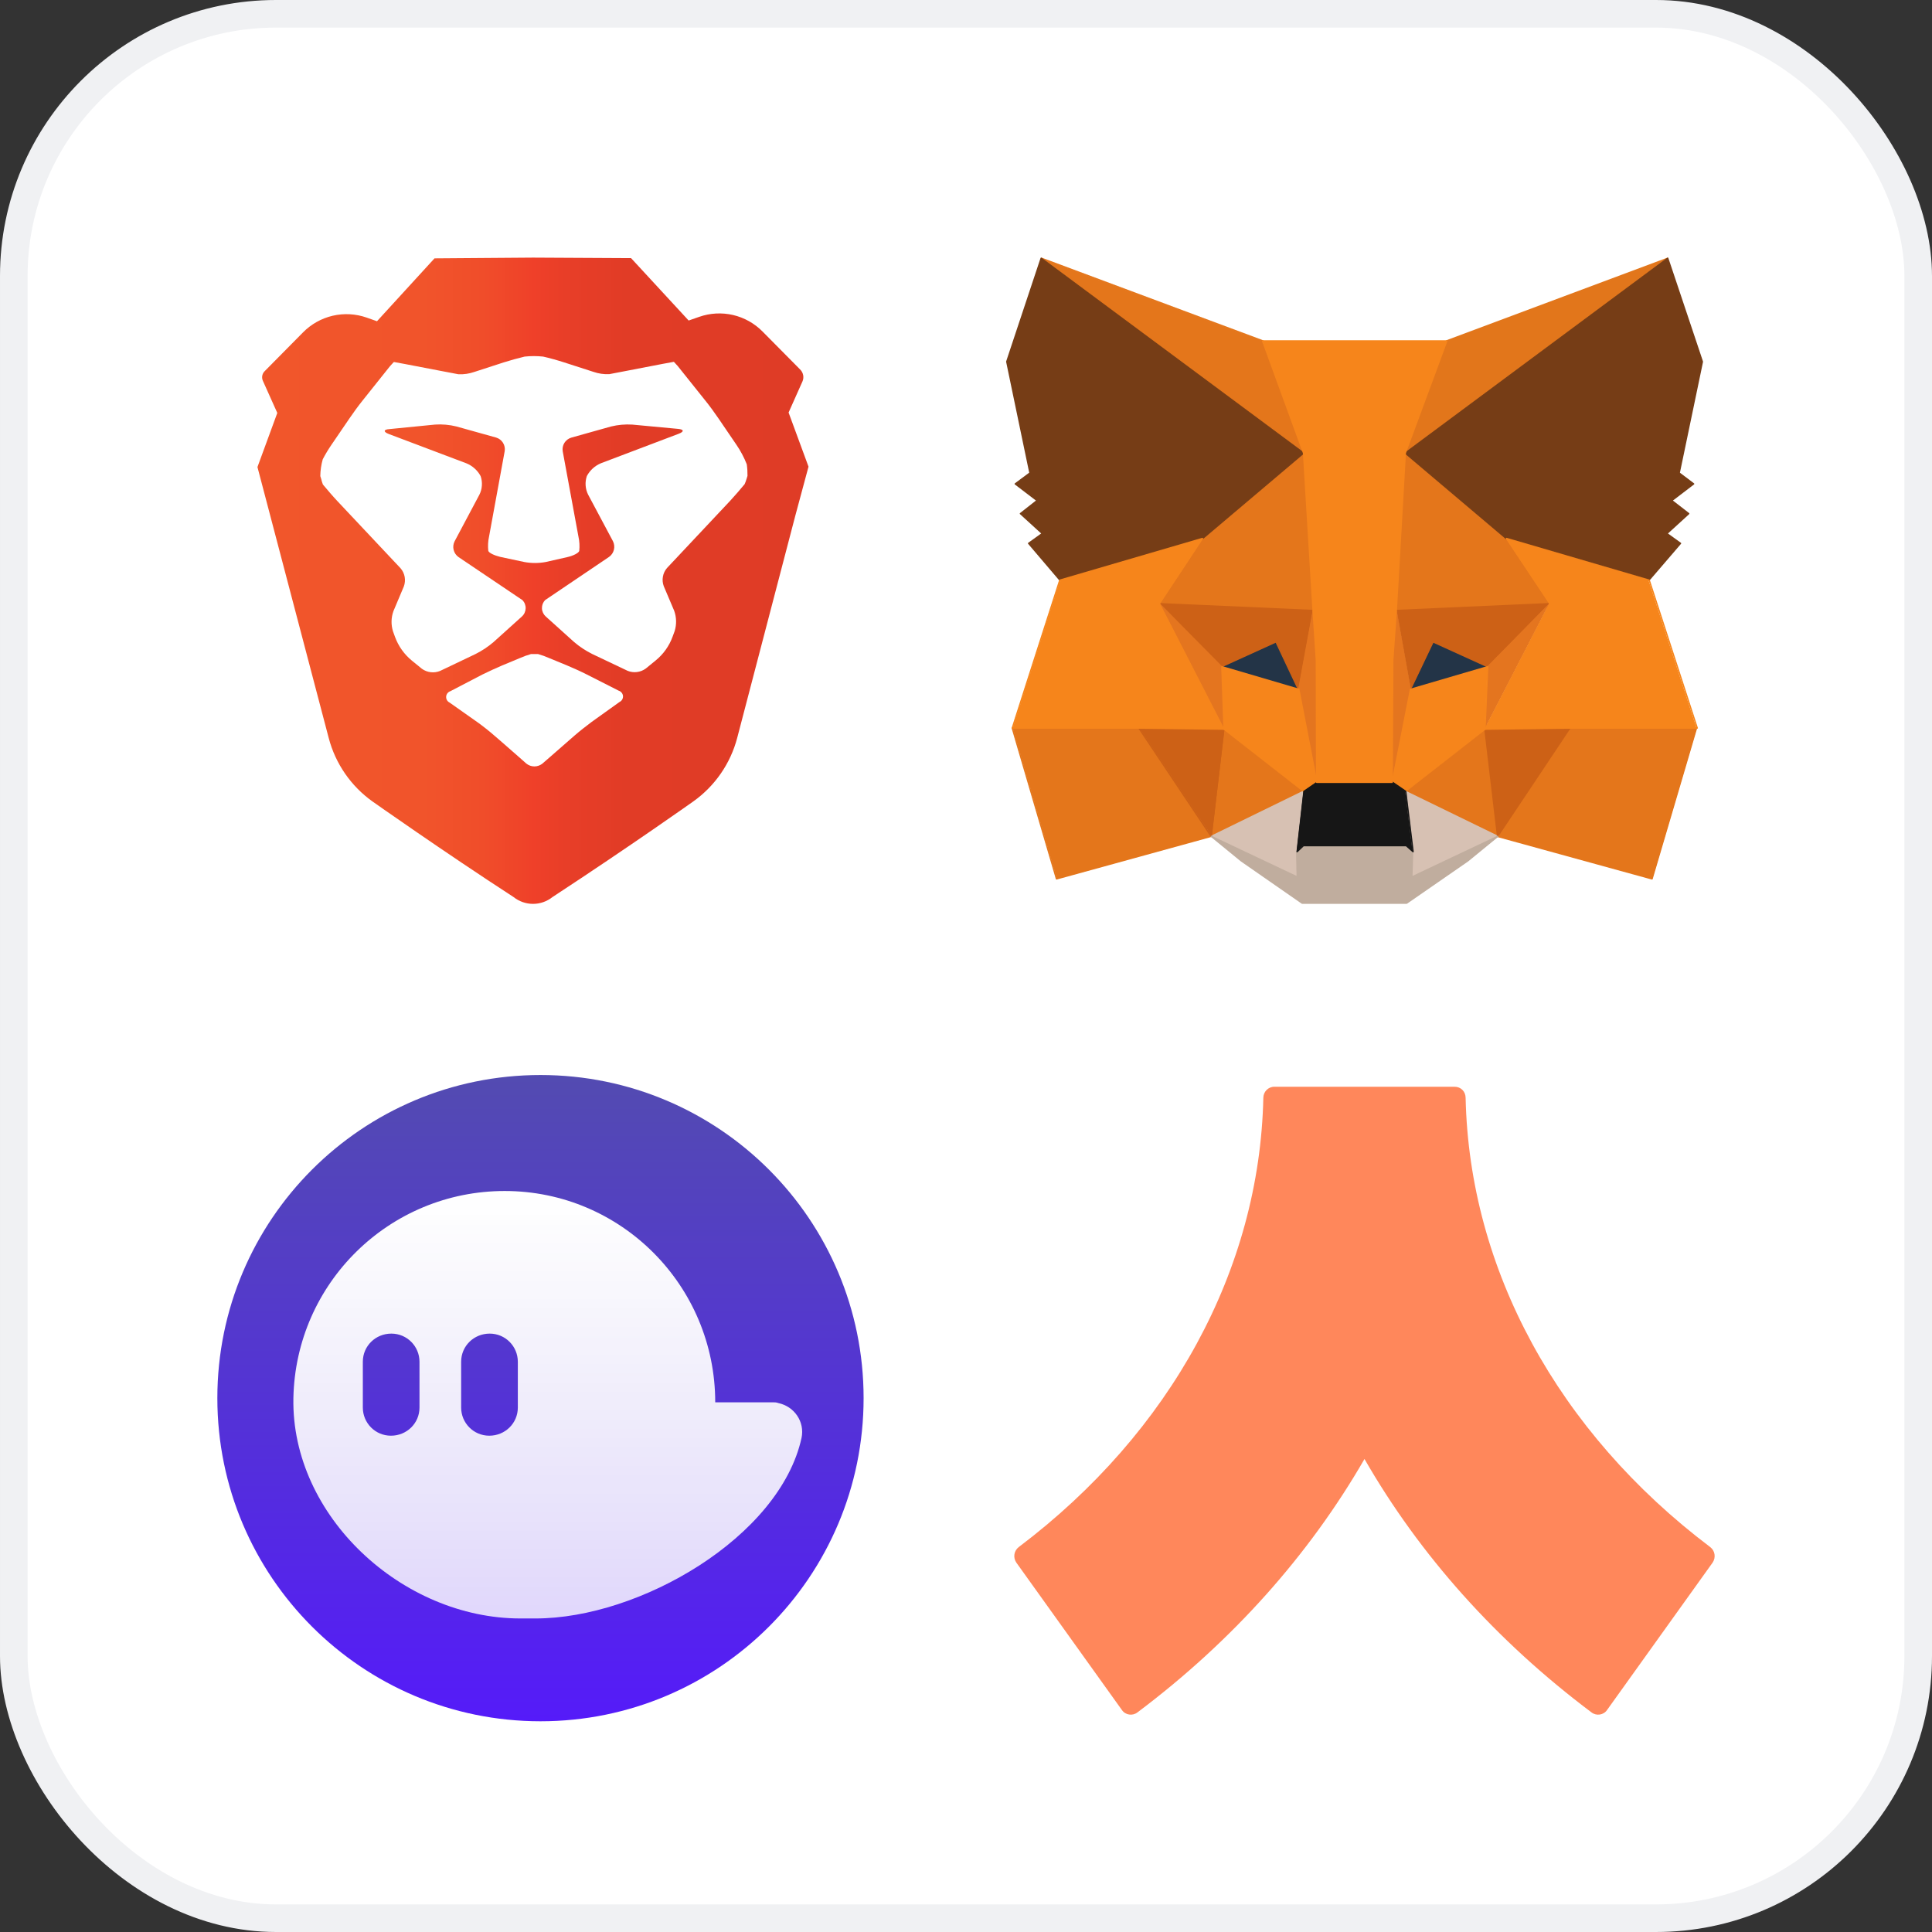 <svg width="70" height="70" viewBox="0 0 70 70" fill="none" xmlns="http://www.w3.org/2000/svg">
<rect x="0" y="0" width="70" height="70" fill="#333333" stroke="none"/>
<rect x="0.5" y="0.5" width="69" height="69" rx="9.5" fill="white" stroke="#F0F1F3"/>
<path d="M19.583 62.365C26.049 62.365 31.29 57.123 31.29 50.657C31.29 44.191 26.049 38.95 19.583 38.95C13.117 38.95 7.875 44.191 7.875 50.657C7.875 57.123 13.117 62.365 19.583 62.365Z" fill="url(#paint0_linear_4268_19460)"/>
<path d="M27.981 50.808H25.914C25.914 46.579 22.501 43.152 18.286 43.152C14.111 43.152 10.712 46.484 10.63 50.658C10.549 54.928 14.573 58.64 18.857 58.64H19.401C23.181 58.64 28.253 55.689 29.041 52.1C29.164 51.515 28.783 50.957 28.198 50.835C28.13 50.808 28.062 50.808 27.981 50.808ZM15.199 50.998C15.199 51.569 14.737 52.018 14.165 52.018C13.594 52.018 13.146 51.556 13.146 50.998V49.339C13.146 48.768 13.608 48.319 14.179 48.319C14.75 48.319 15.199 48.782 15.199 49.339V50.998ZM18.762 50.998C18.762 51.569 18.299 52.018 17.728 52.018C17.157 52.018 16.708 51.556 16.708 50.998V49.339C16.708 48.768 17.171 48.319 17.742 48.319C18.313 48.319 18.762 48.782 18.762 49.339V50.998Z" fill="url(#paint1_linear_4268_19460)"/>
<path d="M52.703 39.375H46.172C45.947 39.375 45.773 39.558 45.773 39.779C45.636 45.99 42.432 51.883 36.911 56.053C36.736 56.187 36.699 56.432 36.823 56.615L40.65 61.959C40.775 62.142 41.036 62.179 41.211 62.044C44.664 59.452 47.443 56.322 49.438 52.862C51.432 56.334 54.211 59.452 57.664 62.044C57.839 62.179 58.1 62.142 58.225 61.959L62.052 56.615C62.176 56.432 62.139 56.187 61.964 56.053C56.443 51.883 53.239 45.99 53.102 39.779C53.102 39.546 52.928 39.375 52.703 39.375Z" fill="#FF875B"/>
<path d="M60.432 9.358L50.598 16.663L52.417 12.353L60.432 9.358Z" fill="#E2761B"/>
<path fill-rule="evenodd" clip-rule="evenodd" d="M60.444 9.346C60.45 9.357 60.447 9.371 60.437 9.378L50.602 16.682C50.593 16.689 50.581 16.689 50.572 16.682C50.563 16.675 50.56 16.663 50.565 16.653L52.383 12.343C52.386 12.337 52.391 12.332 52.398 12.33L60.413 9.335C60.425 9.331 60.438 9.336 60.444 9.346ZM52.425 12.373L50.646 16.588L60.266 9.443L52.425 12.373Z" fill="#E2761B"/>
<path d="M37.711 9.358L47.467 16.732L45.737 12.353L37.711 9.358Z" fill="#E4761B"/>
<path fill-rule="evenodd" clip-rule="evenodd" d="M37.714 9.346C37.72 9.336 37.733 9.331 37.745 9.335L45.77 12.33C45.777 12.332 45.782 12.337 45.785 12.344L47.515 16.723C47.519 16.733 47.516 16.745 47.507 16.751C47.498 16.758 47.485 16.758 47.477 16.751L37.721 9.378C37.711 9.371 37.708 9.357 37.714 9.346ZM37.887 9.441L47.436 16.658L45.742 12.372L37.887 9.441Z" fill="#E4761B"/>
<path d="M56.881 26.29L54.262 30.303L59.866 31.845L61.477 26.379L56.881 26.29Z" fill="#E4761B"/>
<path fill-rule="evenodd" clip-rule="evenodd" d="M56.85 26.275C56.855 26.268 56.862 26.264 56.871 26.264L61.468 26.353C61.475 26.353 61.483 26.357 61.487 26.363C61.492 26.37 61.493 26.378 61.491 26.385L59.88 31.851C59.876 31.864 59.862 31.871 59.849 31.868L54.245 30.326C54.237 30.324 54.231 30.318 54.228 30.311C54.225 30.303 54.226 30.295 54.231 30.288L56.85 26.275ZM56.884 26.314L54.291 30.287L59.839 31.813L61.434 26.402L56.884 26.314Z" fill="#E4761B"/>
<path d="M36.691 26.379L38.293 31.845L43.897 30.303L41.278 26.29L36.691 26.379Z" fill="#E4761B"/>
<path fill-rule="evenodd" clip-rule="evenodd" d="M41.263 26.264C41.272 26.264 41.28 26.268 41.285 26.275L43.904 30.288C43.908 30.295 43.909 30.303 43.906 30.311C43.903 30.318 43.897 30.324 43.889 30.326L38.285 31.868C38.272 31.871 38.258 31.864 38.255 31.851L36.653 26.385C36.651 26.378 36.653 26.37 36.657 26.363C36.662 26.357 36.669 26.353 36.677 26.353L41.263 26.264ZM36.71 26.402L38.295 31.813L43.843 30.287L41.25 26.314L36.71 26.402Z" fill="#E4761B"/>
<path d="M43.574 19.51L42.012 21.872L47.576 22.119L47.379 16.14L43.574 19.51Z" fill="#E4761B"/>
<path fill-rule="evenodd" clip-rule="evenodd" d="M47.379 16.115C47.387 16.119 47.393 16.128 47.394 16.137L47.591 22.117C47.591 22.124 47.589 22.131 47.584 22.136C47.579 22.14 47.572 22.143 47.565 22.143L42 21.896C41.991 21.895 41.983 21.89 41.979 21.882C41.975 21.874 41.976 21.865 41.981 21.857L43.543 19.494C43.544 19.493 43.545 19.491 43.547 19.49L47.352 16.119C47.359 16.113 47.37 16.111 47.379 16.115ZM43.582 19.525L42.046 21.848L47.54 22.092L47.346 16.192L43.582 19.525Z" fill="#E4761B"/>
<path d="M54.581 19.509L50.727 16.07L50.598 22.119L56.153 21.872L54.581 19.509Z" fill="#E4761B"/>
<path fill-rule="evenodd" clip-rule="evenodd" d="M50.706 16.047C50.715 16.043 50.725 16.044 50.733 16.051L54.587 19.49C54.589 19.491 54.59 19.493 54.591 19.495L56.163 21.857C56.168 21.865 56.169 21.874 56.165 21.882C56.161 21.89 56.153 21.896 56.144 21.896L50.589 22.143C50.582 22.143 50.575 22.141 50.57 22.136C50.565 22.131 50.562 22.125 50.562 22.118L50.691 16.069C50.691 16.059 50.697 16.05 50.706 16.047ZM50.74 16.124L50.613 22.092L56.097 21.848L54.552 19.525L50.74 16.124Z" fill="#E4761B"/>
<path d="M43.891 30.303L47.231 28.672L44.345 26.418L43.891 30.303Z" fill="#E4761B"/>
<path fill-rule="evenodd" clip-rule="evenodd" d="M44.333 26.395C44.341 26.392 44.351 26.393 44.358 26.399L47.244 28.652C47.251 28.658 47.255 28.666 47.254 28.675C47.253 28.683 47.248 28.691 47.24 28.695L43.899 30.326C43.891 30.329 43.881 30.329 43.874 30.323C43.866 30.318 43.862 30.309 43.864 30.3L44.318 26.416C44.319 26.407 44.325 26.399 44.333 26.395ZM44.362 26.465L43.918 30.261L47.182 28.667L44.362 26.465Z" fill="#E4761B"/>
<path d="M50.918 28.672L54.269 30.303L53.804 26.418L50.918 28.672Z" fill="#E4761B"/>
<path fill-rule="evenodd" clip-rule="evenodd" d="M53.811 26.395C53.82 26.399 53.825 26.407 53.826 26.416L54.291 30.3C54.292 30.309 54.288 30.318 54.281 30.323C54.273 30.329 54.264 30.329 54.255 30.326L50.905 28.695C50.897 28.691 50.892 28.683 50.891 28.675C50.89 28.666 50.893 28.658 50.9 28.652L53.786 26.399C53.794 26.393 53.803 26.392 53.811 26.395ZM50.962 28.667L54.236 30.261L53.782 26.465L50.962 28.667Z" fill="#E4761B"/>
<path d="M54.269 30.303L50.918 28.672L51.185 30.857L51.155 31.776L54.269 30.303Z" fill="#D7C1B3"/>
<path fill-rule="evenodd" clip-rule="evenodd" d="M50.901 28.652C50.908 28.646 50.918 28.645 50.926 28.649L54.277 30.281C54.286 30.285 54.291 30.294 54.291 30.303C54.291 30.313 54.285 30.321 54.277 30.325L51.163 31.798C51.156 31.802 51.146 31.801 51.139 31.796C51.132 31.791 51.128 31.783 51.128 31.775L51.158 30.858L50.891 28.675C50.89 28.666 50.894 28.657 50.901 28.652ZM50.946 28.714L51.207 30.853C51.207 30.855 51.207 30.856 51.207 30.857L51.179 31.735L54.209 30.303L50.946 28.714Z" fill="#D7C1B3"/>
<path d="M43.891 30.303L47.004 31.776L46.984 30.857L47.231 28.672L43.891 30.303Z" fill="#D7C1B3"/>
<path fill-rule="evenodd" clip-rule="evenodd" d="M47.243 28.651C47.251 28.657 47.255 28.666 47.254 28.675L47.007 30.858L47.026 31.775C47.027 31.784 47.022 31.792 47.015 31.796C47.008 31.801 46.999 31.802 46.991 31.798L43.877 30.325C43.869 30.321 43.863 30.313 43.863 30.303C43.863 30.294 43.869 30.285 43.877 30.281L47.218 28.649C47.226 28.645 47.236 28.646 47.243 28.651ZM43.946 30.303L46.976 31.736L46.957 30.857C46.957 30.856 46.957 30.855 46.957 30.854L47.199 28.714L43.946 30.303Z" fill="#D7C1B3"/>
<path d="M47.061 24.976L44.273 24.155L46.24 23.256L47.061 24.976Z" fill="#233447"/>
<path fill-rule="evenodd" clip-rule="evenodd" d="M46.227 23.232C46.24 23.226 46.254 23.231 46.26 23.244L47.081 24.964C47.085 24.973 47.084 24.983 47.077 24.991C47.071 24.998 47.061 25.001 47.051 24.998L44.264 24.178C44.254 24.175 44.247 24.166 44.246 24.156C44.245 24.145 44.251 24.136 44.261 24.131L46.227 23.232ZM44.342 24.149L47.012 24.935L46.226 23.287L44.342 24.149Z" fill="#233447"/>
<path d="M51.09 24.976L51.91 23.256L53.887 24.155L51.09 24.976Z" fill="#233447"/>
<path fill-rule="evenodd" clip-rule="evenodd" d="M51.878 23.244C51.883 23.231 51.898 23.226 51.91 23.232L53.887 24.131C53.897 24.136 53.902 24.145 53.902 24.156C53.901 24.166 53.894 24.175 53.884 24.178L51.087 24.998C51.077 25.001 51.067 24.998 51.061 24.991C51.054 24.983 51.053 24.973 51.057 24.964L51.878 23.244ZM51.912 23.287L51.126 24.935L53.806 24.149L51.912 23.287Z" fill="#233447"/>
<path d="M43.904 30.303L44.379 26.29L41.285 26.379L43.904 30.303Z" fill="#CD6116"/>
<path fill-rule="evenodd" clip-rule="evenodd" d="M44.375 26.272C44.38 26.278 44.382 26.285 44.381 26.292L43.907 30.305C43.906 30.315 43.898 30.324 43.888 30.326C43.878 30.329 43.867 30.325 43.862 30.316L41.242 26.392C41.237 26.384 41.237 26.375 41.241 26.367C41.245 26.359 41.253 26.353 41.262 26.353L44.356 26.264C44.363 26.264 44.37 26.267 44.375 26.272ZM41.309 26.402L43.866 30.232L44.329 26.315L41.309 26.402Z" fill="#CD6116"/>
<path d="M53.789 26.29L54.264 30.303L56.883 26.379L53.789 26.29Z" fill="#CD6116"/>
<path fill-rule="evenodd" clip-rule="evenodd" d="M53.768 26.272C53.773 26.267 53.78 26.264 53.787 26.264L56.881 26.353C56.89 26.353 56.898 26.359 56.902 26.367C56.906 26.375 56.906 26.384 56.901 26.392L54.282 30.316C54.276 30.325 54.265 30.329 54.255 30.326C54.245 30.324 54.237 30.315 54.236 30.305L53.762 26.292C53.761 26.285 53.763 26.278 53.768 26.272ZM53.815 26.315L54.278 30.232L56.835 26.402L53.815 26.315Z" fill="#CD6116"/>
<path d="M56.153 21.872L50.598 22.119L51.112 24.976L51.932 23.256L53.909 24.155L56.153 21.872Z" fill="#CD6116"/>
<path fill-rule="evenodd" clip-rule="evenodd" d="M56.165 21.862C56.169 21.872 56.167 21.883 56.16 21.89L53.916 24.173C53.909 24.18 53.898 24.183 53.889 24.178L51.934 23.289L51.124 24.987C51.119 24.997 51.109 25.002 51.098 25.001C51.087 24.999 51.079 24.991 51.077 24.98L50.563 22.124C50.562 22.117 50.563 22.11 50.568 22.104C50.572 22.099 50.579 22.095 50.586 22.095L56.141 21.848C56.152 21.847 56.161 21.853 56.165 21.862ZM50.617 22.143L51.112 24.896L51.9 23.245C51.906 23.233 51.92 23.228 51.932 23.233L53.893 24.126L56.081 21.9L50.617 22.143Z" fill="#CD6116"/>
<path d="M44.265 24.155L46.242 23.256L47.053 24.976L47.576 22.119L42.012 21.872L44.265 24.155Z" fill="#CD6116"/>
<path fill-rule="evenodd" clip-rule="evenodd" d="M41.979 21.862C41.983 21.853 41.992 21.847 42.002 21.848L47.567 22.095C47.574 22.095 47.581 22.099 47.586 22.104C47.59 22.11 47.592 22.117 47.59 22.124L47.067 24.981C47.065 24.991 47.056 24.999 47.046 25.001C47.035 25.002 47.025 24.996 47.02 24.987L46.22 23.289L44.265 24.178C44.256 24.183 44.245 24.18 44.237 24.173L41.984 21.89C41.977 21.883 41.975 21.872 41.979 21.862ZM42.064 21.9L44.261 24.126L46.221 23.233C46.234 23.228 46.248 23.233 46.254 23.245L47.032 24.895L47.536 22.143L42.064 21.9Z" fill="#CD6116"/>
<path d="M42.012 21.872L44.344 26.418L44.265 24.155L42.012 21.872Z" fill="#E4751F"/>
<path fill-rule="evenodd" clip-rule="evenodd" d="M41.987 21.852C41.997 21.845 42.011 21.846 42.019 21.855L44.273 24.138C44.277 24.142 44.28 24.148 44.28 24.155L44.359 26.418C44.359 26.43 44.352 26.44 44.34 26.443C44.329 26.446 44.317 26.44 44.312 26.43L41.979 21.884C41.974 21.873 41.977 21.86 41.987 21.852ZM42.097 22.005L44.306 26.308L44.231 24.166L42.097 22.005Z" fill="#E4751F"/>
<path d="M53.888 24.155L53.789 26.418L56.132 21.872L53.888 24.155Z" fill="#E4751F"/>
<path fill-rule="evenodd" clip-rule="evenodd" d="M56.171 21.852C56.181 21.86 56.184 21.873 56.179 21.884L53.836 26.43C53.831 26.441 53.819 26.446 53.807 26.443C53.796 26.44 53.789 26.429 53.789 26.418L53.888 24.154C53.888 24.148 53.891 24.142 53.895 24.138L56.139 21.855C56.148 21.846 56.161 21.845 56.171 21.852ZM53.937 24.166L53.844 26.307L56.059 22.007L53.937 24.166Z" fill="#E4751F"/>
<path d="M47.567 22.119L47.043 24.975L47.695 28.345L47.844 23.907L47.567 22.119Z" fill="#E4751F"/>
<path fill-rule="evenodd" clip-rule="evenodd" d="M47.584 22.094C47.596 22.094 47.606 22.103 47.608 22.115L47.885 23.904C47.886 23.905 47.886 23.907 47.886 23.908L47.737 28.346C47.737 28.359 47.727 28.369 47.714 28.37C47.702 28.371 47.691 28.362 47.688 28.35L47.036 24.98C47.035 24.977 47.035 24.974 47.036 24.971L47.559 22.114C47.561 22.102 47.572 22.094 47.584 22.094ZM47.085 24.975L47.695 28.124L47.836 23.909L47.582 22.268L47.085 24.975Z" fill="#E4751F"/>
<path d="M50.583 22.119L50.316 23.897L50.435 28.345L51.097 24.975L50.583 22.119Z" fill="#E4751F"/>
<path fill-rule="evenodd" clip-rule="evenodd" d="M50.58 22.094C50.592 22.094 50.603 22.102 50.605 22.114L51.119 24.971C51.12 24.974 51.12 24.977 51.119 24.98L50.457 28.35C50.454 28.362 50.443 28.371 50.43 28.37C50.418 28.369 50.408 28.358 50.407 28.346L50.289 23.898C50.289 23.897 50.289 23.895 50.289 23.894L50.556 22.115C50.558 22.103 50.568 22.094 50.58 22.094ZM50.583 22.271L50.339 23.899L50.451 28.12L51.069 24.975L50.583 22.271Z" fill="#E4751F"/>
<path d="M51.096 24.976L50.434 28.346L50.908 28.672L53.794 26.418L53.893 24.155L51.096 24.976Z" fill="#F6851B"/>
<path fill-rule="evenodd" clip-rule="evenodd" d="M53.918 24.136C53.924 24.141 53.928 24.149 53.927 24.157L53.828 26.42C53.828 26.427 53.825 26.434 53.819 26.439L50.932 28.692C50.924 28.699 50.912 28.699 50.903 28.693L50.429 28.367C50.421 28.361 50.416 28.351 50.418 28.341L51.081 24.971C51.083 24.962 51.089 24.955 51.098 24.952L53.895 24.132C53.903 24.13 53.911 24.131 53.918 24.136ZM51.127 24.996L50.47 28.335L50.916 28.642L53.779 26.406L53.876 24.189L51.127 24.996Z" fill="#F6851B"/>
<path d="M44.273 24.155L44.352 26.418L47.239 28.672L47.713 28.346L47.061 24.976L44.273 24.155Z" fill="#F6851B"/>
<path fill-rule="evenodd" clip-rule="evenodd" d="M44.256 24.136C44.262 24.131 44.27 24.13 44.278 24.132L47.065 24.952C47.074 24.955 47.081 24.962 47.083 24.971L47.735 28.342C47.737 28.351 47.733 28.361 47.725 28.367L47.25 28.693C47.241 28.699 47.23 28.699 47.221 28.692L44.335 26.439C44.329 26.434 44.325 26.427 44.325 26.42L44.246 24.157C44.246 24.149 44.249 24.141 44.256 24.136ZM44.297 24.189L44.374 26.406L47.237 28.642L47.683 28.335L47.037 24.996L44.297 24.189Z" fill="#F6851B"/>
<path d="M51.155 31.776L51.185 30.857L50.938 30.639H47.212L46.984 30.857L47.004 31.776L43.891 30.304L44.978 31.193L47.182 32.725H50.968L53.181 31.193L54.269 30.304L51.155 31.776Z" fill="#C0AD9E"/>
<path fill-rule="evenodd" clip-rule="evenodd" d="M43.867 30.289C43.874 30.278 43.887 30.274 43.899 30.28L46.976 31.735L46.957 30.856C46.957 30.849 46.959 30.843 46.965 30.838L47.192 30.62C47.196 30.616 47.203 30.613 47.209 30.613H50.935C50.941 30.613 50.947 30.615 50.952 30.619L51.199 30.837C51.204 30.842 51.207 30.849 51.207 30.857L51.179 31.735L54.255 30.28C54.267 30.274 54.28 30.278 54.287 30.289C54.294 30.299 54.291 30.314 54.282 30.322L53.195 31.211C53.194 31.211 53.194 31.211 53.194 31.211C53.194 31.211 53.193 31.212 53.193 31.212L50.979 32.744C50.975 32.747 50.97 32.748 50.965 32.748H47.179C47.174 32.748 47.169 32.747 47.165 32.744L44.961 31.212C44.961 31.211 44.96 31.211 44.959 31.211L43.872 30.322C43.863 30.314 43.86 30.299 43.867 30.289ZM54.093 30.412L51.163 31.797C51.155 31.801 51.146 31.8 51.139 31.796C51.132 31.791 51.127 31.782 51.128 31.774L51.157 30.867L50.926 30.663H47.219L47.007 30.866L47.026 31.774C47.027 31.783 47.022 31.791 47.015 31.796C47.008 31.8 46.999 31.801 46.991 31.797L44.061 30.412L44.99 31.172L47.187 32.699H50.957L53.164 31.172L54.093 30.412Z" fill="#C0AD9E"/>
<path d="M50.914 28.672L50.44 28.346H47.702L47.228 28.672L46.98 30.857L47.208 30.639H50.934L51.181 30.857L50.914 28.672Z" fill="#161616"/>
<path fill-rule="evenodd" clip-rule="evenodd" d="M47.705 28.326C47.709 28.323 47.714 28.321 47.719 28.321H50.457C50.462 28.321 50.467 28.323 50.471 28.326L50.945 28.652C50.951 28.656 50.955 28.662 50.956 28.669L51.223 30.854C51.224 30.864 51.219 30.874 51.21 30.879C51.2 30.884 51.189 30.882 51.182 30.876L50.941 30.664H47.235L47.015 30.875C47.007 30.882 46.996 30.884 46.986 30.879C46.977 30.875 46.972 30.865 46.973 30.854L47.22 28.67C47.221 28.662 47.225 28.656 47.231 28.652L47.705 28.326ZM47.727 28.371L47.268 28.686L47.03 30.791L47.208 30.621C47.212 30.617 47.218 30.614 47.225 30.614H50.951C50.957 30.614 50.963 30.616 50.967 30.62L51.166 30.795L50.908 28.686L50.449 28.371H47.727Z" fill="#161616"/>
<path d="M60.842 17.137L61.682 13.104L60.427 9.358L50.918 16.415L54.575 19.509L59.744 21.021L60.891 19.687L60.397 19.331L61.187 18.61L60.575 18.136L61.365 17.532L60.842 17.137Z" fill="#763D16"/>
<path fill-rule="evenodd" clip-rule="evenodd" d="M60.431 9.335C60.439 9.337 60.445 9.343 60.448 9.35L61.703 13.097C61.704 13.101 61.705 13.105 61.704 13.11L60.867 17.127L61.378 17.512C61.384 17.517 61.388 17.524 61.388 17.532C61.388 17.54 61.384 17.547 61.378 17.552L60.613 18.136L61.2 18.59C61.206 18.595 61.209 18.602 61.21 18.609C61.21 18.616 61.207 18.623 61.202 18.628L60.434 19.329L60.903 19.667C60.909 19.671 60.912 19.677 60.913 19.684C60.914 19.691 60.912 19.698 60.907 19.703L59.761 21.037C59.754 21.045 59.744 21.048 59.735 21.045L54.566 19.533C54.562 19.532 54.559 19.53 54.556 19.528L50.899 16.434C50.894 16.429 50.89 16.422 50.891 16.415C50.891 16.407 50.895 16.4 50.901 16.395L60.409 9.338C60.416 9.334 60.424 9.332 60.431 9.335ZM50.956 16.417L54.585 19.487L59.733 20.993L60.852 19.691L60.38 19.352C60.374 19.347 60.37 19.34 60.369 19.333C60.369 19.325 60.372 19.318 60.377 19.313L61.146 18.611L60.557 18.155C60.551 18.15 60.547 18.143 60.547 18.135C60.547 18.128 60.551 18.12 60.557 18.116L61.322 17.532L60.824 17.157C60.817 17.151 60.813 17.141 60.815 17.132L61.654 13.106L60.411 9.399L50.956 16.417Z" fill="#763D16"/>
<path d="M36.48 13.104L37.32 17.137L36.787 17.532L37.578 18.136L36.975 18.61L37.766 19.331L37.271 19.687L38.408 21.021L43.577 19.509L47.234 16.415L37.726 9.358L36.48 13.104Z" fill="#763D16"/>
<path fill-rule="evenodd" clip-rule="evenodd" d="M37.716 9.335C37.723 9.332 37.732 9.334 37.738 9.338L47.247 16.395C47.253 16.4 47.256 16.407 47.257 16.415C47.257 16.422 47.254 16.429 47.248 16.434L43.591 19.528C43.588 19.53 43.585 19.532 43.582 19.533L38.412 21.045C38.403 21.048 38.393 21.045 38.386 21.037L37.25 19.703C37.245 19.698 37.243 19.691 37.244 19.684C37.245 19.677 37.248 19.671 37.254 19.667L37.724 19.329L36.956 18.628C36.95 18.623 36.947 18.616 36.947 18.609C36.948 18.602 36.951 18.595 36.957 18.59L37.534 18.136L36.769 17.552C36.763 17.547 36.759 17.54 36.76 17.532C36.76 17.524 36.763 17.517 36.77 17.512L37.29 17.126L36.454 13.11C36.453 13.105 36.453 13.101 36.454 13.097L37.7 9.351C37.702 9.343 37.708 9.337 37.716 9.335ZM37.736 9.399L36.504 13.106L37.342 17.132C37.344 17.141 37.34 17.151 37.333 17.157L36.826 17.532L37.59 18.116C37.596 18.12 37.6 18.128 37.6 18.135C37.6 18.143 37.596 18.15 37.59 18.155L37.011 18.611L37.78 19.313C37.785 19.318 37.788 19.325 37.788 19.333C37.787 19.34 37.784 19.347 37.778 19.352L37.305 19.691L38.414 20.993L43.563 19.487L47.192 16.417L37.736 9.399Z" fill="#763D16"/>
<path d="M59.729 21.022L54.56 19.51L56.132 21.872L53.789 26.419L56.873 26.379H61.469L59.729 21.022Z" fill="#F6851B"/>
<path fill-rule="evenodd" clip-rule="evenodd" d="M54.565 19.495C54.571 19.487 54.582 19.483 54.592 19.486L59.761 20.998C59.769 21 59.775 21.006 59.778 21.014L61.518 26.372C61.52 26.379 61.519 26.387 61.514 26.394C61.509 26.4 61.502 26.404 61.494 26.404H56.898L53.814 26.443C53.806 26.444 53.797 26.439 53.793 26.432C53.788 26.424 53.788 26.415 53.792 26.407L56.128 21.874L54.564 19.523C54.558 19.515 54.559 19.503 54.565 19.495ZM54.643 19.553L56.177 21.859C56.182 21.866 56.183 21.876 56.179 21.884L53.855 26.393L56.897 26.354L56.898 26.354L61.46 26.354L59.734 21.042L54.643 19.553Z" fill="#F6851B"/>
<path d="M43.581 19.51L38.411 21.022L36.691 26.379H41.278L44.352 26.419L42.019 21.872L43.581 19.51Z" fill="#F6851B"/>
<path fill-rule="evenodd" clip-rule="evenodd" d="M43.587 19.495C43.593 19.503 43.593 19.515 43.587 19.523L42.033 21.874L44.359 26.407C44.364 26.415 44.363 26.424 44.358 26.432C44.354 26.439 44.346 26.444 44.337 26.443L41.264 26.404H36.677C36.669 26.404 36.662 26.4 36.657 26.394C36.652 26.387 36.651 26.379 36.654 26.372L38.374 21.014C38.376 21.006 38.382 21 38.39 20.998L43.56 19.486C43.57 19.483 43.58 19.487 43.587 19.495ZM38.417 21.042L36.711 26.354H41.264L44.296 26.393L41.983 21.884C41.978 21.876 41.979 21.866 41.984 21.859L43.508 19.553L38.417 21.042Z" fill="#F6851B"/>
<path d="M50.593 22.118L50.919 16.415L52.422 12.352H45.75L47.233 16.415L47.578 22.118L47.697 23.917L47.707 28.345H50.445L50.465 23.917L50.593 22.118Z" fill="#F6851B"/>
<path fill-rule="evenodd" clip-rule="evenodd" d="M45.727 12.338C45.732 12.332 45.739 12.328 45.748 12.328H52.42C52.428 12.328 52.435 12.332 52.44 12.338C52.445 12.345 52.446 12.354 52.443 12.361L50.941 16.42L50.615 22.12L50.615 22.12L50.487 23.918L50.467 28.345C50.467 28.358 50.456 28.37 50.442 28.37H47.705C47.691 28.37 47.68 28.358 47.68 28.345L47.67 23.918L47.551 22.12L47.551 22.12L47.206 16.42L45.724 12.361C45.721 12.353 45.722 12.345 45.727 12.338ZM45.783 12.377L47.254 16.406C47.255 16.409 47.255 16.411 47.255 16.413L47.601 22.116L47.601 22.117L47.72 23.915C47.72 23.916 47.72 23.916 47.72 23.917L47.73 28.32H50.418L50.437 23.917C50.437 23.916 50.437 23.916 50.438 23.915L50.566 22.117L50.566 22.116L50.892 16.413C50.892 16.411 50.893 16.409 50.894 16.406L52.384 12.377H45.783Z" fill="#F6851B"/>
<path d="M29.294 16.908L28.572 14.947L29.074 13.822C29.106 13.751 29.115 13.672 29.101 13.595C29.087 13.519 29.05 13.448 28.996 13.393L27.63 12.013C27.337 11.716 26.966 11.508 26.559 11.413C26.152 11.319 25.727 11.342 25.333 11.48L24.951 11.613L22.865 9.353L19.327 9.334H19.304L15.743 9.361L13.659 11.639L13.288 11.508C12.891 11.368 12.463 11.345 12.053 11.44C11.644 11.536 11.27 11.746 10.976 12.046L9.586 13.452C9.542 13.496 9.513 13.553 9.502 13.613C9.491 13.674 9.498 13.737 9.523 13.794L10.047 14.962L9.328 16.922L9.793 18.689L11.911 26.743C12.155 27.671 12.717 28.484 13.498 29.04C13.498 29.04 16.069 30.854 18.606 32.501C18.807 32.661 19.056 32.749 19.313 32.749C19.57 32.749 19.819 32.661 20.019 32.501C22.87 30.634 25.124 29.034 25.124 29.034C25.905 28.477 26.466 27.664 26.71 26.736L28.817 18.679L29.294 16.908Z" fill="url(#paint2_linear_4268_19460)"/>
<path d="M19.909 23.848C19.774 23.788 19.635 23.737 19.493 23.697H19.241C19.099 23.737 18.96 23.788 18.825 23.848L18.193 24.111C17.993 24.195 17.671 24.344 17.479 24.439L16.317 25.044C16.275 25.058 16.238 25.084 16.211 25.119C16.184 25.154 16.168 25.196 16.165 25.24C16.162 25.284 16.172 25.328 16.194 25.367C16.216 25.405 16.25 25.436 16.289 25.455L17.299 26.167C17.476 26.292 17.755 26.512 17.919 26.659L18.203 26.904C18.367 27.045 18.634 27.28 18.797 27.424L19.066 27.662C19.149 27.731 19.254 27.769 19.362 27.769C19.47 27.769 19.575 27.731 19.658 27.662L19.941 27.416L20.535 26.897L20.82 26.648C20.984 26.505 21.262 26.285 21.439 26.155L22.448 25.433C22.488 25.414 22.521 25.384 22.543 25.345C22.565 25.307 22.576 25.263 22.572 25.218C22.569 25.174 22.552 25.132 22.524 25.098C22.497 25.063 22.459 25.038 22.417 25.025L21.257 24.436C21.063 24.337 20.741 24.19 20.54 24.108L19.909 23.848Z" fill="white"/>
<path d="M27.051 17.347L27.083 17.242C27.085 17.102 27.077 16.961 27.057 16.822C26.959 16.573 26.834 16.337 26.683 16.116L26.027 15.153C25.905 14.973 25.698 14.687 25.559 14.518L24.679 13.417C24.599 13.309 24.512 13.208 24.418 13.112H24.4C24.4 13.112 24.223 13.143 24.01 13.184L22.666 13.443L22.077 13.556C21.881 13.566 21.686 13.537 21.501 13.473L20.439 13.13C20.232 13.062 19.891 12.966 19.679 12.92C19.456 12.896 19.231 12.896 19.008 12.92C18.796 12.969 18.455 13.064 18.248 13.131L17.186 13.476C17.002 13.54 16.806 13.569 16.61 13.56L16.021 13.448L14.676 13.19C14.463 13.149 14.287 13.117 14.285 13.118H14.267C14.174 13.214 14.086 13.316 14.006 13.423L13.128 14.524C12.994 14.689 12.782 14.981 12.661 15.16L12.004 16.123C11.891 16.289 11.787 16.462 11.694 16.64C11.638 16.838 11.608 17.044 11.605 17.25L11.638 17.355C11.654 17.423 11.674 17.489 11.699 17.554C11.835 17.718 12.068 17.99 12.218 18.149L14.515 20.591C14.591 20.68 14.642 20.788 14.663 20.904C14.683 21.019 14.672 21.138 14.632 21.248L14.256 22.139C14.17 22.375 14.164 22.632 14.238 22.872L14.313 23.079C14.437 23.415 14.648 23.711 14.925 23.937L15.286 24.231C15.38 24.299 15.489 24.341 15.604 24.355C15.719 24.369 15.835 24.353 15.943 24.31L17.226 23.698C17.462 23.58 17.682 23.434 17.882 23.263L18.91 22.336C18.951 22.299 18.984 22.254 19.007 22.204C19.03 22.154 19.043 22.1 19.045 22.045C19.047 21.99 19.038 21.935 19.018 21.883C18.999 21.832 18.969 21.785 18.931 21.745L16.612 20.183C16.524 20.12 16.462 20.029 16.436 19.924C16.41 19.82 16.422 19.709 16.471 19.613L17.37 17.923C17.422 17.82 17.452 17.707 17.459 17.592C17.467 17.477 17.452 17.361 17.415 17.252C17.303 17.043 17.123 16.88 16.904 16.789L14.085 15.724C13.882 15.647 13.893 15.56 14.108 15.547L15.764 15.383C16.023 15.366 16.284 15.389 16.537 15.452L17.977 15.854C18.08 15.885 18.167 15.951 18.224 16.042C18.281 16.133 18.303 16.241 18.286 16.346L17.72 19.438C17.682 19.609 17.673 19.785 17.692 19.959C17.715 20.033 17.909 20.124 18.12 20.176L18.998 20.363C19.253 20.41 19.515 20.41 19.77 20.363L20.559 20.184C20.77 20.137 20.962 20.037 20.987 19.963C21.006 19.788 20.996 19.612 20.958 19.441L20.388 16.349C20.371 16.244 20.393 16.136 20.45 16.045C20.507 15.955 20.594 15.888 20.697 15.857L22.137 15.453C22.39 15.391 22.651 15.368 22.91 15.384L24.566 15.539C24.783 15.558 24.793 15.639 24.591 15.716L21.773 16.784C21.555 16.875 21.375 17.038 21.263 17.247C21.188 17.468 21.204 17.709 21.307 17.918L22.208 19.608C22.256 19.704 22.269 19.815 22.243 19.919C22.217 20.024 22.155 20.116 22.067 20.178L19.75 21.743C19.712 21.783 19.682 21.83 19.662 21.882C19.643 21.933 19.634 21.988 19.636 22.043C19.637 22.098 19.651 22.152 19.674 22.202C19.697 22.252 19.73 22.297 19.771 22.334L20.8 23.261C21 23.432 21.221 23.577 21.456 23.695L22.74 24.305C22.847 24.348 22.963 24.364 23.078 24.349C23.193 24.335 23.302 24.292 23.396 24.224L23.757 23.929C24.035 23.703 24.246 23.406 24.369 23.069L24.445 22.863C24.518 22.622 24.512 22.365 24.427 22.129L24.049 21.238C24.008 21.128 23.997 21.009 24.018 20.894C24.038 20.778 24.089 20.671 24.166 20.581L26.463 18.136C26.613 17.972 26.844 17.71 26.98 17.541C27.008 17.478 27.031 17.413 27.051 17.347Z" fill="white"/>
<defs>
<linearGradient id="paint0_linear_4268_19460" x1="19.588" y1="38.95" x2="19.588" y2="62.376" gradientUnits="userSpaceOnUse">
<stop stop-color="#534BB1"/>
<stop offset="1" stop-color="#551BF9"/>
</linearGradient>
<linearGradient id="paint1_linear_4268_19460" x1="19.846" y1="43.188" x2="19.846" y2="58.639" gradientUnits="userSpaceOnUse">
<stop stop-color="white"/>
<stop offset="1" stop-color="white" stop-opacity="0.82"/>
</linearGradient>
<linearGradient id="paint2_linear_4268_19460" x1="9.335" y1="21.042" x2="29.288" y2="21.042" gradientUnits="userSpaceOnUse">
<stop stop-color="#F1562B"/>
<stop offset="0.3" stop-color="#F1542B"/>
<stop offset="0.41" stop-color="#F04D2A"/>
<stop offset="0.49" stop-color="#EF4229"/>
<stop offset="0.5" stop-color="#EF4029"/>
<stop offset="0.56" stop-color="#E83E28"/>
<stop offset="0.67" stop-color="#E13C26"/>
<stop offset="1" stop-color="#DF3C26"/>
</linearGradient>
</defs>
</svg>
